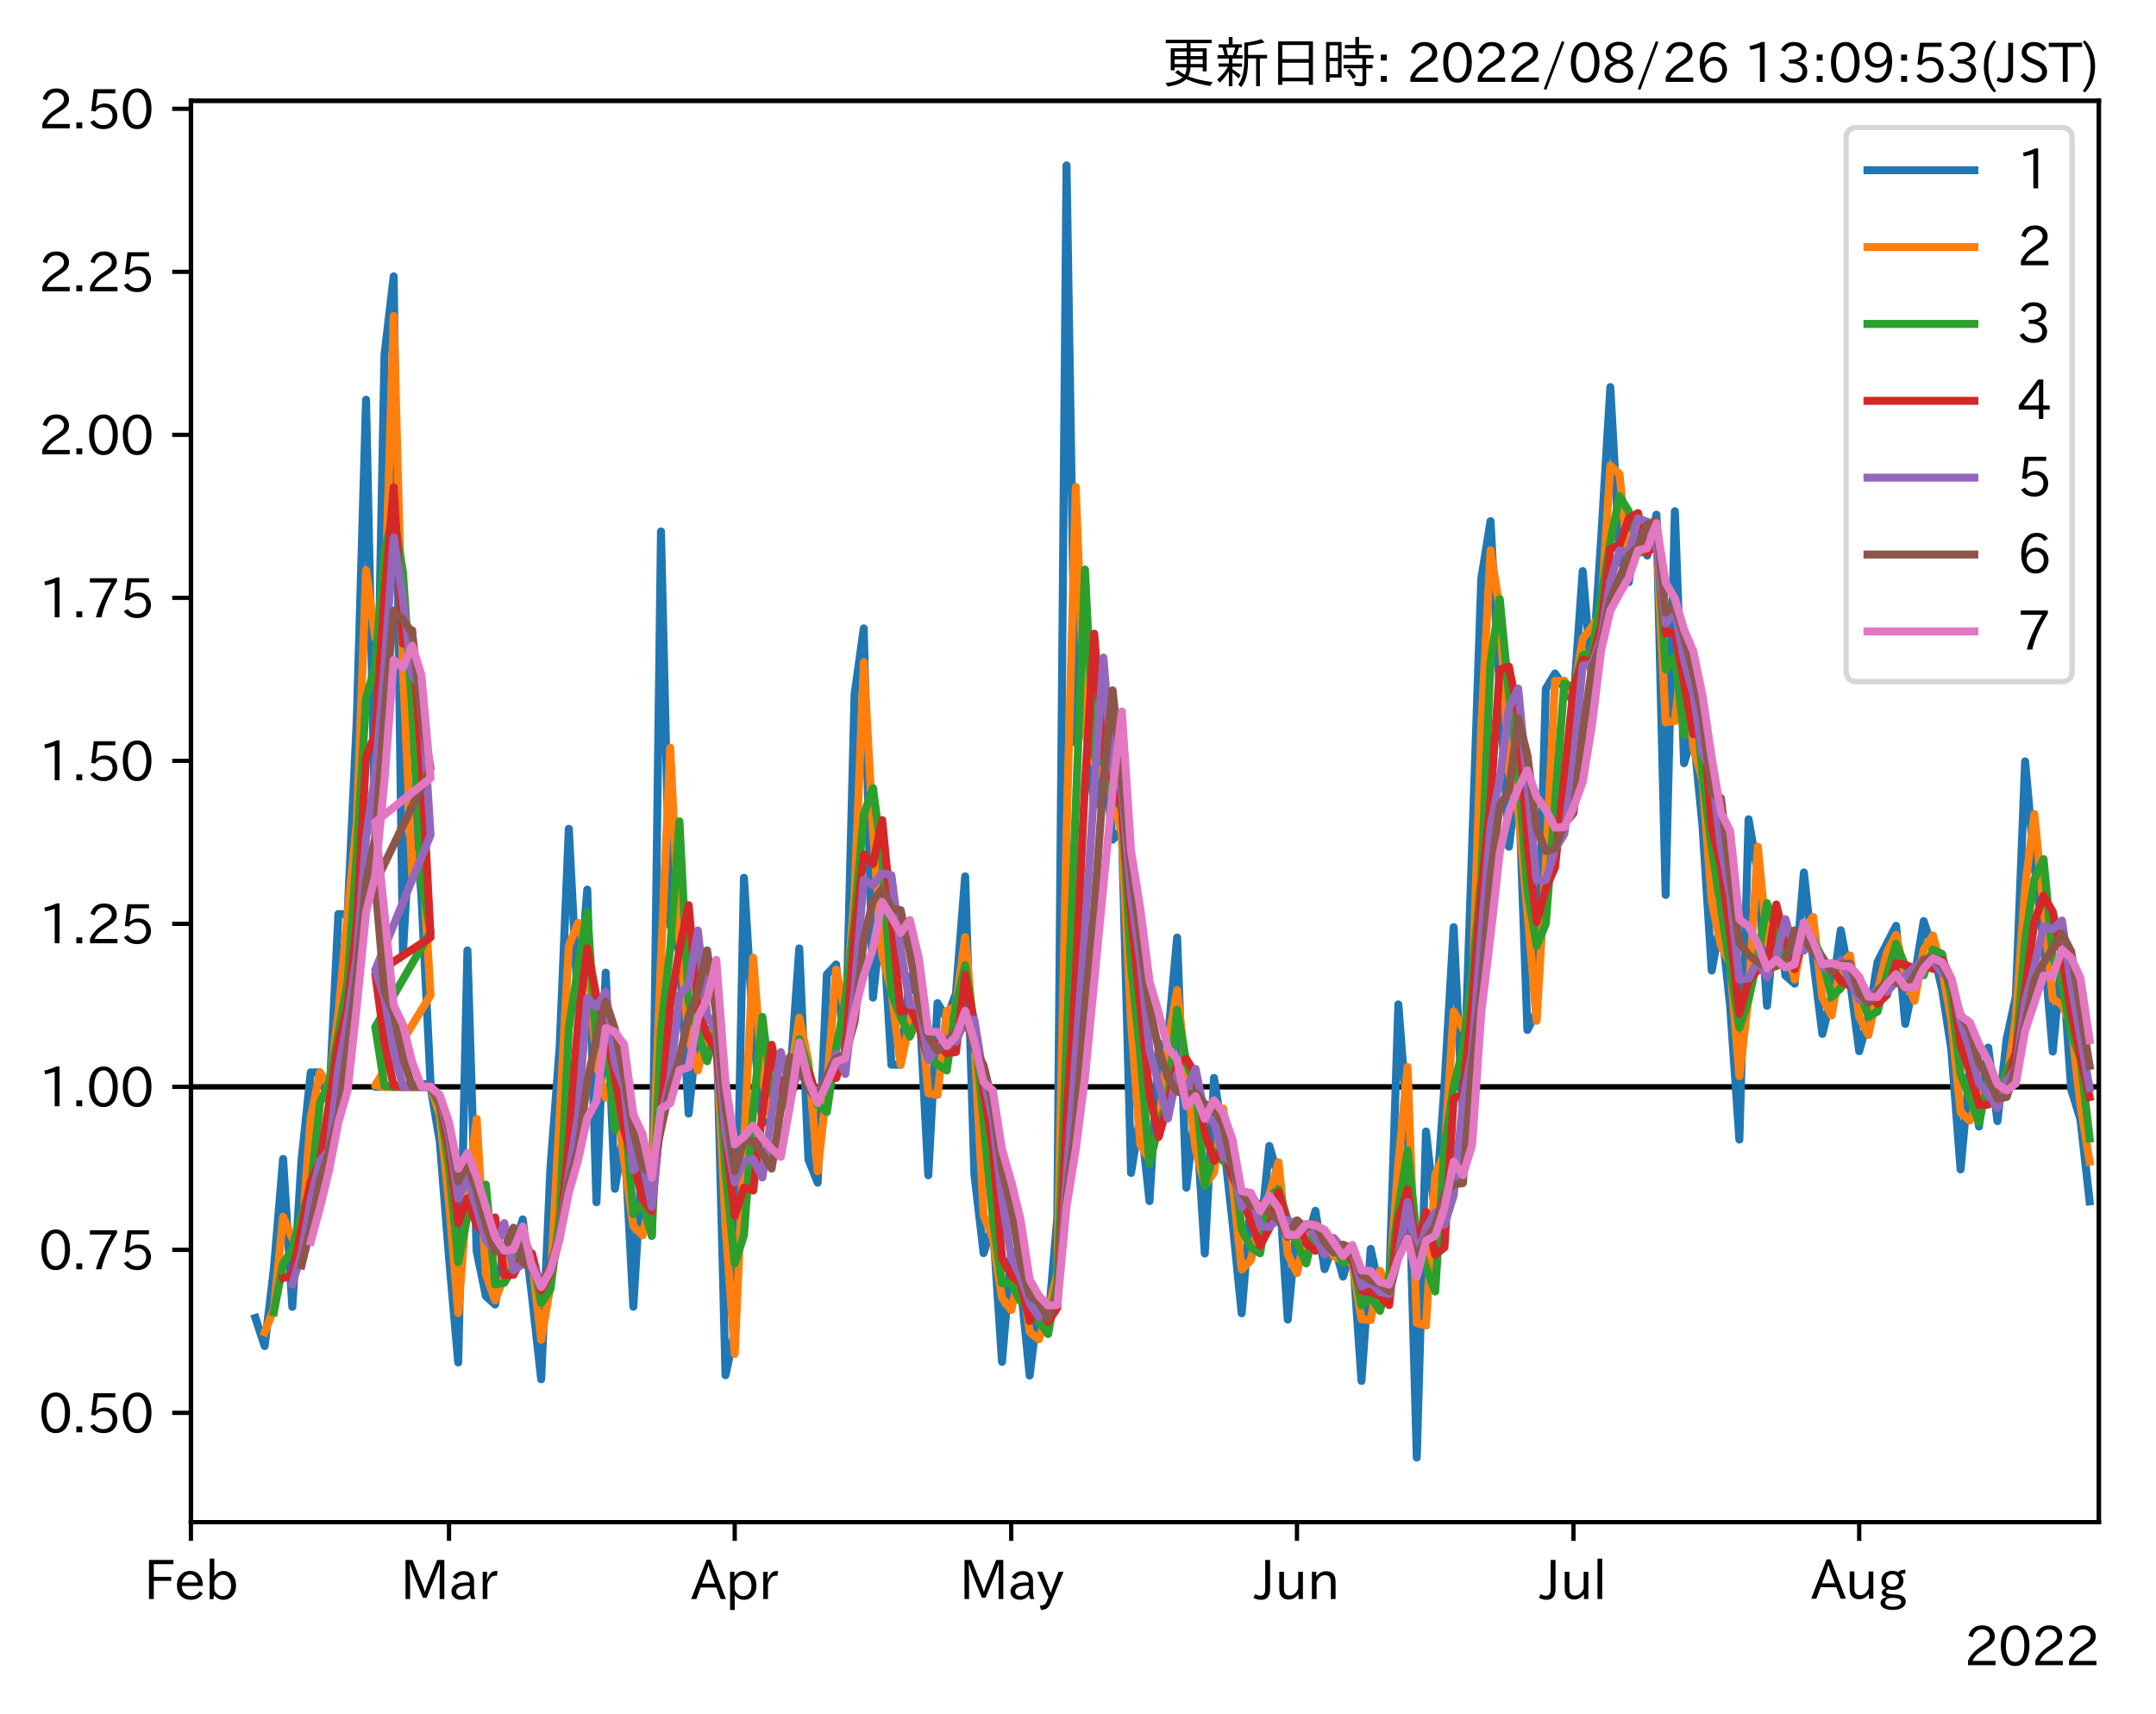 <?xml version="1.0" encoding="utf-8" standalone="no"?>
<!DOCTYPE svg PUBLIC "-//W3C//DTD SVG 1.1//EN"
  "http://www.w3.org/Graphics/SVG/1.1/DTD/svg11.dtd">
<svg xmlns:xlink="http://www.w3.org/1999/xlink" width="403.558pt" height="320.973pt" viewBox="0 0 403.558 320.973" xmlns="http://www.w3.org/2000/svg" version="1.1">
 <defs>
  <style type="text/css">*{stroke-linejoin: round; stroke-linecap: butt}</style>
 </defs>
 <g id="figure_1">
  <g id="patch_1">
   <path d="M 0 320.973 
L 403.558 320.973 
L 403.558 0 
L 0 0 
z
" style="fill: #ffffff"/>
  </g>
  <g id="axes_1">
   <g id="patch_2">
    <path d="M 35.737 284.991 
L 392.858 284.991 
L 392.858 18.879 
L 35.737 18.879 
z
" style="fill: #ffffff"/>
   </g>
   <g id="line2d_1">
    <path d="M 35.737 203.486 
L 392.858 203.486 
" clip-path="url(#paeba7b7325)" style="fill: none; stroke: #000000; stroke-linecap: square"/>
   </g>
   <g id="matplotlib.axis_1">
    <g id="xtick_1">
     <g id="line2d_2">
      <defs>
       <path id="m98444b8fe5" d="M 0 0 
L 0 3.5 
" style="stroke: #000000; stroke-width: 0.8"/>
      </defs>
      <g>
       <use xlink:href="#m98444b8fe5" x="35.737" y="284.991" style="stroke: #000000; stroke-width: 0.8"/>
      </g>
     </g>
     <g id="text_1">
      <!-- Feb -->
      <g transform="translate(26.914 299.482)scale(0.1 -0.1)">
       <defs>
        <path id="IPAexGothic-46" d="M 3469 4141 
L 1172 4141 
L 1172 2656 
L 3206 2656 
L 3206 2188 
L 1172 2188 
L 1172 63 
L 609 63 
L 609 4634 
L 3469 4634 
L 3469 4141 
z
" transform="scale(0.016)"/>
        <path id="IPAexGothic-65" d="M 863 1594 
Q 891 1041 1209 722 
Q 1534 397 1997 397 
Q 2606 397 2963 966 
L 3322 728 
Q 2869 -31 1931 -31 
Q 1222 -31 766 422 
Q 306 884 306 1641 
Q 306 2444 788 2925 
Q 1216 3353 1856 3353 
Q 2459 3353 2866 2956 
Q 3322 2494 3322 1722 
L 3322 1594 
L 863 1594 
z
M 2756 1997 
Q 2709 2431 2450 2681 
Q 2194 2938 1844 2938 
Q 1438 2938 1150 2591 
Q 953 2356 894 1997 
L 2756 1997 
z
" transform="scale(0.016)"/>
        <path id="IPAexGothic-62" d="M 1125 2731 
Q 1550 3341 2219 3341 
Q 2788 3341 3191 2938 
Q 3659 2469 3659 1644 
Q 3659 838 3191 372 
Q 2788 -31 2206 -31 
Q 1559 -31 1088 516 
L 1009 44 
L 581 44 
L 581 4794 
L 1125 4794 
L 1125 2731 
z
M 1125 1997 
L 1125 1253 
Q 1125 888 1528 600 
Q 1803 403 2119 403 
Q 2488 403 2744 659 
Q 3084 1009 3084 1631 
Q 3084 2194 2803 2553 
Q 2525 2900 2125 2900 
Q 1759 2900 1438 2578 
Q 1125 2266 1125 1997 
z
" transform="scale(0.016)"/>
       </defs>
       <use xlink:href="#IPAexGothic-46"/>
       <use xlink:href="#IPAexGothic-65" x="57.178"/>
       <use xlink:href="#IPAexGothic-62" x="114.062"/>
      </g>
     </g>
    </g>
    <g id="xtick_2">
     <g id="line2d_3">
      <g>
       <use xlink:href="#m98444b8fe5" x="84.044" y="284.991" style="stroke: #000000; stroke-width: 0.8"/>
      </g>
     </g>
     <g id="text_2">
      <!-- Mar -->
      <g transform="translate(74.934 299.482)scale(0.1 -0.1)">
       <defs>
        <path id="IPAexGothic-4d" d="M 5147 63 
L 4597 63 
L 4597 2534 
Q 4597 3281 4634 4134 
L 4609 4134 
Q 4356 3409 4066 2675 
L 3066 209 
L 2650 209 
L 1641 2725 
Q 1328 3506 1128 4141 
L 1103 4141 
Q 1141 3131 1141 2553 
L 1141 63 
L 609 63 
L 609 4634 
L 1416 4634 
L 2503 1944 
Q 2697 1472 2869 906 
L 2888 906 
Q 3028 1416 3234 1931 
L 4316 4634 
L 5147 4634 
L 5147 63 
z
" transform="scale(0.016)"/>
        <path id="IPAexGothic-61" d="M 3156 63 
L 2672 63 
Q 2559 303 2531 556 
L 2509 556 
Q 2147 -25 1428 -25 
Q 934 -25 622 288 
Q 347 563 347 959 
Q 347 1947 2050 1997 
L 2478 2009 
L 2478 2175 
Q 2478 2509 2288 2700 
Q 2088 2900 1775 2900 
Q 1238 2900 969 2378 
L 494 2597 
Q 938 3328 1788 3328 
Q 2375 3328 2691 3000 
Q 2984 2706 2984 2169 
L 2984 997 
Q 2984 400 3156 63 
z
M 2491 1625 
L 2141 1619 
Q 903 1591 903 953 
Q 903 728 1050 581 
Q 1231 403 1525 403 
Q 1934 403 2234 703 
Q 2491 969 2491 1344 
L 2491 1625 
z
" transform="scale(0.016)"/>
        <path id="IPAexGothic-72" d="M 2309 3316 
L 2213 2769 
Q 2106 2791 2022 2791 
Q 1653 2791 1413 2444 
Q 1113 2006 1113 1675 
L 1113 63 
L 563 63 
L 563 3250 
L 1081 3250 
L 1056 2303 
L 1069 2303 
Q 1422 3341 2097 3341 
Q 2206 3341 2309 3316 
z
" transform="scale(0.016)"/>
       </defs>
       <use xlink:href="#IPAexGothic-4d"/>
       <use xlink:href="#IPAexGothic-61" x="90.186"/>
       <use xlink:href="#IPAexGothic-72" x="145.166"/>
      </g>
     </g>
    </g>
    <g id="xtick_3">
     <g id="line2d_4">
      <g>
       <use xlink:href="#m98444b8fe5" x="137.525" y="284.991" style="stroke: #000000; stroke-width: 0.8"/>
      </g>
     </g>
     <g id="text_3">
      <!-- Apr -->
      <g transform="translate(129.383 299.482)scale(0.1 -0.1)">
       <defs>
        <path id="IPAexGothic-41" d="M 4056 63 
L 3444 63 
L 2938 1409 
L 1100 1409 
L 603 63 
L -6 63 
L 1806 4666 
L 2259 4666 
L 4056 63 
z
M 2778 1863 
L 2316 3078 
Q 2125 3588 2028 4000 
L 2009 4000 
Q 1897 3563 1716 3078 
L 1263 1863 
L 2778 1863 
z
" transform="scale(0.016)"/>
        <path id="IPAexGothic-70" d="M 1075 2688 
Q 1525 3341 2206 3341 
Q 2769 3341 3172 2938 
Q 3641 2469 3641 1644 
Q 3641 841 3178 372 
Q 2775 -31 2200 -31 
Q 1569 -31 1106 497 
L 1106 -1216 
L 563 -1216 
L 563 3250 
L 1075 3250 
L 1075 2688 
z
M 1106 1950 
L 1106 1291 
Q 1106 897 1516 600 
Q 1791 403 2106 403 
Q 2469 403 2725 659 
Q 3066 997 3066 1631 
Q 3066 2200 2784 2559 
Q 2503 2900 2100 2900 
Q 1656 2900 1338 2484 
Q 1106 2184 1106 1950 
z
" transform="scale(0.016)"/>
       </defs>
       <use xlink:href="#IPAexGothic-41"/>
       <use xlink:href="#IPAexGothic-70" x="63.721"/>
       <use xlink:href="#IPAexGothic-72" x="125.83"/>
      </g>
     </g>
    </g>
    <g id="xtick_4">
     <g id="line2d_5">
      <g>
       <use xlink:href="#m98444b8fe5" x="189.282" y="284.991" style="stroke: #000000; stroke-width: 0.8"/>
      </g>
     </g>
     <g id="text_4">
      <!-- May -->
      <g transform="translate(179.562 299.482)scale(0.1 -0.1)">
       <defs>
        <path id="IPAexGothic-79" d="M 3122 3250 
L 1575 -488 
Q 1278 -1203 550 -1203 
L 478 -1203 
L 344 -703 
L 447 -703 
Q 969 -703 1150 -238 
L 1356 275 
L 38 3250 
L 659 3250 
L 1363 1459 
Q 1528 1025 1606 781 
L 1625 781 
Q 1750 1169 1863 1459 
L 2528 3250 
L 3122 3250 
z
" transform="scale(0.016)"/>
       </defs>
       <use xlink:href="#IPAexGothic-4d"/>
       <use xlink:href="#IPAexGothic-61" x="90.186"/>
       <use xlink:href="#IPAexGothic-79" x="145.166"/>
      </g>
     </g>
    </g>
    <g id="xtick_5">
     <g id="line2d_6">
      <g>
       <use xlink:href="#m98444b8fe5" x="242.764" y="284.991" style="stroke: #000000; stroke-width: 0.8"/>
      </g>
     </g>
     <g id="text_5">
      <!-- Jun -->
      <g transform="translate(234.824 299.482)scale(0.1 -0.1)">
       <defs>
        <path id="IPAexGothic-4a" d="M 1819 4634 
L 1819 1234 
Q 1819 -31 763 -31 
Q 303 -31 -125 209 
L 84 644 
Q 378 447 694 447 
Q 1250 447 1250 1203 
L 1250 4634 
L 1819 4634 
z
" transform="scale(0.016)"/>
        <path id="IPAexGothic-75" d="M 3284 63 
L 2772 63 
L 2772 644 
Q 2300 0 1625 0 
Q 1072 0 763 375 
Q 519 678 519 1241 
L 519 3250 
L 1069 3250 
L 1069 1259 
Q 1069 466 1734 466 
Q 2406 466 2734 1291 
L 2734 3250 
L 3284 3250 
L 3284 63 
z
" transform="scale(0.016)"/>
        <path id="IPAexGothic-6e" d="M 3328 63 
L 2778 63 
L 2778 2041 
Q 2778 2853 2106 2853 
Q 1428 2853 1113 2041 
L 1113 63 
L 563 63 
L 563 3250 
L 1075 3250 
L 1075 2675 
Q 1525 3316 2222 3316 
Q 3328 3316 3328 2072 
L 3328 63 
z
" transform="scale(0.016)"/>
       </defs>
       <use xlink:href="#IPAexGothic-4a"/>
       <use xlink:href="#IPAexGothic-75" x="37.988"/>
       <use xlink:href="#IPAexGothic-6e" x="98.389"/>
      </g>
     </g>
    </g>
    <g id="xtick_6">
     <g id="line2d_7">
      <g>
       <use xlink:href="#m98444b8fe5" x="294.52" y="284.991" style="stroke: #000000; stroke-width: 0.8"/>
      </g>
     </g>
     <g id="text_6">
      <!-- Jul -->
      <g transform="translate(288.251 299.482)scale(0.1 -0.1)">
       <defs>
        <path id="IPAexGothic-6c" d="M 1131 63 
L 581 63 
L 581 4794 
L 1131 4794 
L 1131 63 
z
" transform="scale(0.016)"/>
       </defs>
       <use xlink:href="#IPAexGothic-4a"/>
       <use xlink:href="#IPAexGothic-75" x="37.988"/>
       <use xlink:href="#IPAexGothic-6c" x="98.389"/>
      </g>
     </g>
    </g>
    <g id="xtick_7">
     <g id="line2d_8">
      <g>
       <use xlink:href="#m98444b8fe5" x="348.002" y="284.991" style="stroke: #000000; stroke-width: 0.8"/>
      </g>
     </g>
     <g id="text_7">
      <!-- Aug -->
      <g transform="translate(339.02 299.424)scale(0.1 -0.1)">
       <defs>
        <path id="IPAexGothic-67" d="M 1331 1150 
Q 1006 1122 1006 900 
Q 1006 613 1763 575 
L 2131 556 
Q 3303 497 3303 -294 
Q 3303 -700 2925 -959 
Q 2519 -1253 1794 -1253 
Q 1138 -1253 738 -1028 
Q 353 -809 353 -428 
Q 353 84 1075 247 
L 1075 269 
Q 506 413 506 778 
Q 506 1116 994 1297 
Q 456 1575 456 2181 
Q 456 2650 769 2963 
Q 1128 3322 1738 3322 
Q 2125 3322 2422 3153 
Q 2650 3453 3259 3463 
L 3259 3013 
Q 2838 3003 2703 2938 
Q 3034 2613 3034 2169 
Q 3034 1728 2734 1425 
Q 2400 1094 1813 1094 
Q 1563 1094 1331 1150 
z
M 1734 2919 
Q 1409 2919 1197 2706 
Q 988 2497 988 2181 
Q 988 1872 1184 1684 
Q 1397 1472 1756 1472 
Q 2094 1472 2297 1678 
Q 2503 1881 2503 2203 
Q 2503 2497 2297 2700 
Q 2081 2919 1734 2919 
z
M 1753 159 
Q 903 159 903 -366 
Q 903 -875 1800 -875 
Q 2378 -875 2638 -606 
Q 2772 -481 2772 -313 
Q 2772 159 1753 159 
z
" transform="scale(0.016)"/>
       </defs>
       <use xlink:href="#IPAexGothic-41"/>
       <use xlink:href="#IPAexGothic-75" x="63.721"/>
       <use xlink:href="#IPAexGothic-67" x="124.121"/>
      </g>
     </g>
    </g>
    <g id="text_8">
     <!-- 2022 -->
     <g transform="translate(367.664 311.873)scale(0.1 -0.1)">
      <defs>
       <path id="IPAexGothic-32" d="M 3659 63 
L 447 63 
L 447 594 
Q 825 1475 1894 2203 
L 2072 2322 
Q 2619 2697 2791 2906 
Q 2988 3153 2988 3444 
Q 2988 3772 2756 4003 
Q 2500 4259 2084 4259 
Q 1250 4259 991 3328 
L 497 3506 
Q 853 4725 2116 4725 
Q 2806 4725 3216 4316 
Q 3575 3947 3575 3425 
Q 3575 3038 3344 2722 
Q 3131 2416 2366 1938 
L 2231 1856 
Q 1256 1253 978 569 
L 3659 569 
L 3659 63 
z
" transform="scale(0.016)"/>
       <path id="IPAexGothic-30" d="M 2038 4725 
Q 2881 4725 3334 3944 
Q 3694 3325 3694 2344 
Q 3694 1372 3334 741 
Q 2888 -31 2016 -31 
Q 1147 -31 700 741 
Q 341 1372 341 2350 
Q 341 3713 1000 4334 
Q 1419 4725 2038 4725 
z
M 2016 4266 
Q 1516 4266 1228 3759 
Q 934 3247 934 2344 
Q 934 1456 1222 947 
Q 1513 447 2016 447 
Q 2619 447 2909 1153 
Q 3100 1622 3100 2375 
Q 3100 3256 2806 3759 
Q 2509 4266 2016 4266 
z
" transform="scale(0.016)"/>
      </defs>
      <use xlink:href="#IPAexGothic-32"/>
      <use xlink:href="#IPAexGothic-30" x="62.988"/>
      <use xlink:href="#IPAexGothic-32" x="125.977"/>
      <use xlink:href="#IPAexGothic-32" x="188.965"/>
     </g>
    </g>
   </g>
   <g id="matplotlib.axis_2">
    <g id="ytick_1">
     <g id="line2d_9">
      <defs>
       <path id="md6a0b8fe55" d="M 0 0 
L -3.5 0 
" style="stroke: #000000; stroke-width: 0.8"/>
      </defs>
      <g>
       <use xlink:href="#md6a0b8fe55" x="35.737" y="264.523" style="stroke: #000000; stroke-width: 0.8"/>
      </g>
     </g>
     <g id="text_9">
      <!-- 0.50 -->
      <g transform="translate(7.2 268.268)scale(0.1 -0.1)">
       <defs>
        <path id="IPAexGothic-2e" d="M 1184 63 
L 494 63 
L 494 753 
L 1184 753 
L 1184 63 
z
" transform="scale(0.016)"/>
        <path id="IPAexGothic-35" d="M 1178 2603 
Q 1634 2963 2172 2963 
Q 2816 2963 3241 2528 
Q 3638 2113 3638 1497 
Q 3638 938 3297 513 
Q 2869 -31 2031 -31 
Q 959 -31 469 784 
L 938 1028 
Q 1309 434 2013 434 
Q 2466 434 2769 716 
Q 3081 1013 3081 1503 
Q 3081 1966 2806 2241 
Q 2519 2528 2056 2528 
Q 1406 2528 1072 2028 
L 591 2091 
L 884 4634 
L 3406 4634 
L 3406 4153 
L 1341 4153 
L 1134 2603 
L 1178 2603 
z
" transform="scale(0.016)"/>
       </defs>
       <use xlink:href="#IPAexGothic-30"/>
       <use xlink:href="#IPAexGothic-2e" x="62.988"/>
       <use xlink:href="#IPAexGothic-35" x="89.404"/>
       <use xlink:href="#IPAexGothic-30" x="152.393"/>
      </g>
     </g>
    </g>
    <g id="ytick_2">
     <g id="line2d_10">
      <g>
       <use xlink:href="#md6a0b8fe55" x="35.737" y="234.004" style="stroke: #000000; stroke-width: 0.8"/>
      </g>
     </g>
     <g id="text_10">
      <!-- 0.75 -->
      <g transform="translate(7.2 237.75)scale(0.1 -0.1)">
       <defs>
        <path id="IPAexGothic-37" d="M 3597 4263 
Q 2238 2106 1778 63 
L 1131 63 
Q 1581 1834 2950 4128 
L 428 4128 
L 428 4634 
L 3597 4634 
L 3597 4263 
z
" transform="scale(0.016)"/>
       </defs>
       <use xlink:href="#IPAexGothic-30"/>
       <use xlink:href="#IPAexGothic-2e" x="62.988"/>
       <use xlink:href="#IPAexGothic-37" x="89.404"/>
       <use xlink:href="#IPAexGothic-35" x="152.393"/>
      </g>
     </g>
    </g>
    <g id="ytick_3">
     <g id="line2d_11">
      <g>
       <use xlink:href="#md6a0b8fe55" x="35.737" y="203.486" style="stroke: #000000; stroke-width: 0.8"/>
      </g>
     </g>
     <g id="text_11">
      <!-- 1.00 -->
      <g transform="translate(7.2 207.231)scale(0.1 -0.1)">
       <defs>
        <path id="IPAexGothic-31" d="M 2463 63 
L 1900 63 
L 1900 4103 
Q 1372 3922 788 3797 
L 684 4231 
Q 1519 4441 2106 4731 
L 2463 4731 
L 2463 63 
z
" transform="scale(0.016)"/>
       </defs>
       <use xlink:href="#IPAexGothic-31"/>
       <use xlink:href="#IPAexGothic-2e" x="62.988"/>
       <use xlink:href="#IPAexGothic-30" x="89.404"/>
       <use xlink:href="#IPAexGothic-30" x="152.393"/>
      </g>
     </g>
    </g>
    <g id="ytick_4">
     <g id="line2d_12">
      <g>
       <use xlink:href="#md6a0b8fe55" x="35.737" y="172.967" style="stroke: #000000; stroke-width: 0.8"/>
      </g>
     </g>
     <g id="text_12">
      <!-- 1.25 -->
      <g transform="translate(7.2 176.712)scale(0.1 -0.1)">
       <use xlink:href="#IPAexGothic-31"/>
       <use xlink:href="#IPAexGothic-2e" x="62.988"/>
       <use xlink:href="#IPAexGothic-32" x="89.404"/>
       <use xlink:href="#IPAexGothic-35" x="152.393"/>
      </g>
     </g>
    </g>
    <g id="ytick_5">
     <g id="line2d_13">
      <g>
       <use xlink:href="#md6a0b8fe55" x="35.737" y="142.448" style="stroke: #000000; stroke-width: 0.8"/>
      </g>
     </g>
     <g id="text_13">
      <!-- 1.50 -->
      <g transform="translate(7.2 146.193)scale(0.1 -0.1)">
       <use xlink:href="#IPAexGothic-31"/>
       <use xlink:href="#IPAexGothic-2e" x="62.988"/>
       <use xlink:href="#IPAexGothic-35" x="89.404"/>
       <use xlink:href="#IPAexGothic-30" x="152.393"/>
      </g>
     </g>
    </g>
    <g id="ytick_6">
     <g id="line2d_14">
      <g>
       <use xlink:href="#md6a0b8fe55" x="35.737" y="111.929" style="stroke: #000000; stroke-width: 0.8"/>
      </g>
     </g>
     <g id="text_14">
      <!-- 1.75 -->
      <g transform="translate(7.2 115.675)scale(0.1 -0.1)">
       <use xlink:href="#IPAexGothic-31"/>
       <use xlink:href="#IPAexGothic-2e" x="62.988"/>
       <use xlink:href="#IPAexGothic-37" x="89.404"/>
       <use xlink:href="#IPAexGothic-35" x="152.393"/>
      </g>
     </g>
    </g>
    <g id="ytick_7">
     <g id="line2d_15">
      <g>
       <use xlink:href="#md6a0b8fe55" x="35.737" y="81.411" style="stroke: #000000; stroke-width: 0.8"/>
      </g>
     </g>
     <g id="text_15">
      <!-- 2.00 -->
      <g transform="translate(7.2 85.156)scale(0.1 -0.1)">
       <use xlink:href="#IPAexGothic-32"/>
       <use xlink:href="#IPAexGothic-2e" x="62.988"/>
       <use xlink:href="#IPAexGothic-30" x="89.404"/>
       <use xlink:href="#IPAexGothic-30" x="152.393"/>
      </g>
     </g>
    </g>
    <g id="ytick_8">
     <g id="line2d_16">
      <g>
       <use xlink:href="#md6a0b8fe55" x="35.737" y="50.892" style="stroke: #000000; stroke-width: 0.8"/>
      </g>
     </g>
     <g id="text_16">
      <!-- 2.25 -->
      <g transform="translate(7.2 54.637)scale(0.1 -0.1)">
       <use xlink:href="#IPAexGothic-32"/>
       <use xlink:href="#IPAexGothic-2e" x="62.988"/>
       <use xlink:href="#IPAexGothic-32" x="89.404"/>
       <use xlink:href="#IPAexGothic-35" x="152.393"/>
      </g>
     </g>
    </g>
    <g id="ytick_9">
     <g id="line2d_17">
      <g>
       <use xlink:href="#md6a0b8fe55" x="35.737" y="20.373" style="stroke: #000000; stroke-width: 0.8"/>
      </g>
     </g>
     <g id="text_17">
      <!-- 2.50 -->
      <g transform="translate(7.2 24.119)scale(0.1 -0.1)">
       <use xlink:href="#IPAexGothic-32"/>
       <use xlink:href="#IPAexGothic-2e" x="62.988"/>
       <use xlink:href="#IPAexGothic-35" x="89.404"/>
       <use xlink:href="#IPAexGothic-30" x="152.393"/>
      </g>
     </g>
    </g>
   </g>
   <g id="line2d_18">
    <path d="M 47.814 246.765 
L 49.539 252.025 
L 51.264 237.527 
L 52.99 216.985 
L 54.715 244.687 
L 56.44 217.229 
L 58.165 200.779 
L 59.891 200.791 
L 61.616 206.122 
L 63.341 171.134 
L 65.066 171.224 
L 66.791 134.589 
L 68.517 74.828 
L 70.242 156.078 
L 71.967 66.407 
L 73.692 51.743 
L 75.418 178.575 
L 77.143 147.744 
L 78.868 167.415 
L 80.593 202.925 
L 70.242 203.486 
L 71.967 203.486 
L 80.593 203.486 
L 82.318 213.751 
L 84.044 235.381 
L 85.769 255.089 
L 87.494 177.952 
L 89.219 234.261 
L 90.944 242.666 
L 92.67 244.246 
L 94.395 233.187 
L 96.12 234.02 
L 97.845 228.307 
L 99.571 242.633 
L 101.296 258.242 
L 103.021 218.779 
L 104.746 196.221 
L 106.471 155.17 
L 108.197 188.587 
L 109.922 166.549 
L 111.647 225.09 
L 113.372 182.098 
L 115.097 222.579 
L 116.823 211.703 
L 118.548 244.642 
L 120.273 215.75 
L 121.998 231.391 
L 123.724 99.501 
L 125.449 173.222 
L 127.174 178.369 
L 128.899 208.496 
L 130.624 191.756 
L 132.35 195.198 
L 134.075 189.98 
L 135.8 257.479 
L 137.525 249.284 
L 139.251 164.344 
L 140.976 192.887 
L 142.701 210.059 
L 144.426 210.13 
L 146.151 202.336 
L 147.877 202.338 
L 149.602 177.571 
L 151.327 217.105 
L 153.052 221.435 
L 154.778 182.442 
L 156.503 180.58 
L 158.228 197.958 
L 159.953 130.058 
L 161.678 117.661 
L 163.404 186.786 
L 165.129 170.332 
L 166.854 199.339 
L 168.579 199.367 
L 170.304 182.839 
L 172.03 187.011 
L 173.755 220.053 
L 175.48 187.812 
L 177.205 190.713 
L 178.931 186.028 
L 180.656 164.073 
L 182.381 219.833 
L 184.106 234.615 
L 185.831 228.991 
L 187.557 254.97 
L 189.282 234.26 
L 191.007 240.185 
L 192.732 257.538 
L 194.458 243.306 
L 196.183 247.766 
L 197.908 228.009 
L 199.633 30.975 
L 201.358 139.055 
L 203.084 134.576 
L 204.809 150.865 
L 206.534 140.118 
L 208.259 157.213 
L 209.984 155.348 
L 211.71 219.598 
L 213.435 208.727 
L 215.16 224.869 
L 216.885 196.124 
L 218.611 194.549 
L 220.336 175.538 
L 222.061 222.367 
L 223.786 207.3 
L 225.511 234.687 
L 227.237 201.827 
L 228.962 213.043 
L 230.687 228.693 
L 232.412 245.878 
L 234.137 224.721 
L 235.863 232.066 
L 237.588 214.557 
L 239.313 220.551 
L 241.038 247.066 
L 242.764 228.684 
L 244.489 232.827 
L 246.214 226.698 
L 247.939 237.621 
L 249.664 232.715 
L 251.39 239.022 
L 253.115 233.461 
L 254.84 258.551 
L 256.565 233.831 
L 258.291 241.844 
L 260.016 241.042 
L 261.741 188.052 
L 263.466 210.499 
L 265.191 272.895 
L 266.917 211.844 
L 268.642 227.496 
L 270.367 203.486 
L 272.092 173.596 
L 273.817 209.189 
L 277.268 108.329 
L 278.993 97.579 
L 280.718 129.275 
L 282.444 158.523 
L 284.169 144.469 
L 285.894 192.846 
L 287.619 189.387 
L 289.344 128.958 
L 291.07 126.087 
L 294.52 131.477 
L 296.245 106.927 
L 297.971 127.338 
L 299.696 100.986 
L 301.421 72.469 
L 303.146 104.04 
L 304.871 109.019 
L 306.597 97.066 
L 308.322 104.016 
L 310.047 96.358 
L 311.772 167.55 
L 313.498 95.715 
L 315.223 142.895 
L 316.948 136.948 
L 318.673 154.612 
L 320.398 181.699 
L 322.124 172.214 
L 323.849 188.366 
L 325.574 213.374 
L 327.299 153.394 
L 329.024 163.484 
L 330.75 188.308 
L 332.475 170.061 
L 334.2 182.651 
L 335.925 184.166 
L 337.651 163.352 
L 339.376 179.538 
L 341.101 193.578 
L 342.826 186.602 
L 344.551 174.167 
L 346.277 183.445 
L 348.002 196.817 
L 349.727 190.634 
L 351.452 180.067 
L 354.903 173.343 
L 356.628 191.689 
L 358.353 182.982 
L 360.078 172.449 
L 361.804 177.823 
L 363.529 185.325 
L 365.254 196.525 
L 366.979 218.941 
L 368.704 199.877 
L 370.43 210.926 
L 372.155 196.134 
L 373.88 209.906 
L 375.605 194.538 
L 377.331 186.539 
L 379.056 142.555 
L 380.781 161.744 
L 382.506 176.493 
L 384.231 196.891 
L 385.957 178.727 
L 387.682 203.984 
L 389.407 209.524 
L 391.132 224.93 
L 391.132 224.93 
" clip-path="url(#paeba7b7325)" style="fill: none; stroke: #1f77b4; stroke-width: 1.5; stroke-linecap: square"/>
   </g>
   <g id="line2d_19">
    <path d="M 49.539 249.441 
L 51.264 245.102 
L 52.99 227.794 
L 54.715 231.855 
L 56.44 231.96 
L 58.165 209.295 
L 59.891 200.785 
L 61.616 203.486 
L 63.341 189.75 
L 65.066 171.179 
L 66.791 153.881 
L 68.517 106.739 
L 70.242 119.418 
L 71.967 115.985 
L 73.692 59.176 
L 75.418 124.943 
L 77.143 163.893 
L 78.868 157.868 
L 80.593 186.297 
L 70.242 203.205 
L 71.967 203.486 
L 80.593 203.486 
L 82.318 208.731 
L 84.044 225.147 
L 85.769 245.842 
L 87.494 223.569 
L 89.219 209.472 
L 90.944 238.565 
L 92.67 243.46 
L 94.395 238.893 
L 96.12 233.604 
L 97.845 231.206 
L 99.571 235.755 
L 101.296 250.844 
L 103.021 240.776 
L 106.471 177.108 
L 108.197 172.79 
L 109.922 177.979 
L 111.647 199.165 
L 113.372 205.503 
L 115.097 204.012 
L 116.823 217.277 
L 118.548 229.575 
L 120.273 231.296 
L 121.998 223.871 
L 123.724 179.657 
L 125.449 139.987 
L 127.174 175.818 
L 128.899 194.294 
L 130.624 200.406 
L 132.35 193.488 
L 134.075 192.615 
L 135.8 229.485 
L 137.525 253.498 
L 139.251 214.668 
L 140.976 179.31 
L 142.701 201.77 
L 144.426 210.095 
L 147.877 202.337 
L 149.602 190.521 
L 151.327 198.871 
L 153.052 219.292 
L 154.778 203.486 
L 156.503 181.514 
L 158.228 189.546 
L 159.953 167.615 
L 161.678 123.955 
L 163.404 155.705 
L 165.129 178.789 
L 166.854 185.585 
L 168.579 199.353 
L 170.304 191.357 
L 172.03 184.94 
L 173.755 204.656 
L 175.48 205.006 
L 177.205 189.27 
L 178.931 188.391 
L 180.656 175.451 
L 182.381 194.894 
L 184.106 227.502 
L 185.831 231.845 
L 187.557 242.996 
L 189.282 245.28 
L 191.007 237.272 
L 192.732 249.354 
L 194.458 250.76 
L 196.183 245.567 
L 197.908 238.446 
L 199.633 156.04 
L 201.358 91.164 
L 203.084 136.829 
L 204.809 142.902 
L 206.534 145.572 
L 208.259 148.872 
L 209.984 156.283 
L 211.71 191.262 
L 213.435 214.295 
L 215.16 217.098 
L 216.885 211.398 
L 218.611 195.339 
L 220.336 185.365 
L 222.061 201.136 
L 223.786 215.09 
L 225.511 221.894 
L 227.237 219.522 
L 228.962 207.568 
L 230.687 221.161 
L 232.412 237.705 
L 234.137 235.922 
L 235.863 228.463 
L 237.588 223.687 
L 239.313 217.596 
L 241.038 234.771 
L 242.764 238.358 
L 244.489 230.778 
L 246.214 229.812 
L 247.939 232.319 
L 249.664 235.201 
L 251.39 235.924 
L 253.115 236.285 
L 254.84 247.001 
L 256.565 247.159 
L 258.291 237.929 
L 260.016 241.444 
L 261.741 217.755 
L 263.466 199.775 
L 265.191 247.716 
L 266.917 248.172 
L 268.642 219.96 
L 270.367 216.148 
L 272.092 189.358 
L 273.817 192.578 
L 275.543 186.866 
L 277.268 136.066 
L 278.993 103.019 
L 280.718 114.02 
L 282.444 144.489 
L 284.169 151.638 
L 285.894 170.533 
L 287.619 191.127 
L 289.344 161.939 
L 291.07 127.527 
L 292.795 127.427 
L 294.52 130.123 
L 296.245 119.568 
L 297.971 117.383 
L 299.696 114.573 
L 301.421 87.153 
L 303.146 88.78 
L 304.871 106.544 
L 306.597 103.123 
L 308.322 100.568 
L 310.047 100.22 
L 311.772 135.255 
L 313.498 134.988 
L 315.223 120.659 
L 316.948 139.946 
L 318.673 145.997 
L 320.398 168.739 
L 322.124 177.032 
L 323.849 180.514 
L 325.574 201.499 
L 327.299 186.583 
L 329.024 158.515 
L 330.75 176.411 
L 332.475 179.469 
L 334.2 176.489 
L 335.925 183.411 
L 337.651 174.116 
L 339.376 171.658 
L 341.101 186.736 
L 342.826 190.135 
L 344.551 180.518 
L 346.277 178.879 
L 348.002 190.296 
L 349.727 193.762 
L 351.452 185.45 
L 353.178 178.384 
L 354.903 175.021 
L 356.628 182.81 
L 358.353 187.404 
L 360.078 177.809 
L 361.804 175.16 
L 363.529 181.623 
L 365.254 191.042 
L 366.979 208.267 
L 368.704 209.801 
L 370.43 205.528 
L 372.155 203.754 
L 373.88 203.213 
L 375.605 202.461 
L 377.331 190.598 
L 379.056 166.056 
L 380.781 152.415 
L 384.231 187.067 
L 385.957 188.109 
L 387.682 191.951 
L 389.407 206.786 
L 391.132 217.502 
L 391.132 217.502 
" clip-path="url(#paeba7b7325)" style="fill: none; stroke: #ff7f0e; stroke-width: 1.5; stroke-linecap: square"/>
   </g>
   <g id="line2d_20">
    <path d="M 51.264 245.66 
L 52.99 236.649 
L 54.715 233.785 
L 56.44 227.213 
L 58.165 222.545 
L 59.891 206.526 
L 61.616 202.59 
L 63.341 193.535 
L 65.066 183.836 
L 66.791 159.836 
L 68.517 130.778 
L 70.242 124.604 
L 71.967 103.077 
L 73.692 96.449 
L 75.418 107.071 
L 77.143 132.851 
L 78.868 165.075 
L 80.593 174.477 
L 70.242 192.28 
L 71.967 203.299 
L 73.692 203.486 
L 80.593 203.486 
L 82.318 207.008 
L 84.044 218.391 
L 85.769 236.326 
L 87.494 227.669 
L 89.219 227.266 
L 90.944 221.799 
L 92.67 240.501 
L 94.395 240.169 
L 96.12 237.298 
L 97.845 231.871 
L 99.571 235.18 
L 101.296 243.981 
L 103.021 241.4 
L 104.746 227.96 
L 106.471 192.549 
L 108.197 181.037 
L 109.922 170.737 
L 111.647 195.733 
L 113.372 193.714 
L 115.097 211.489 
L 116.823 206.632 
L 118.548 227.297 
L 120.273 225.172 
L 121.998 231.328 
L 123.724 192.844 
L 125.449 177.543 
L 127.174 153.781 
L 128.899 187.616 
L 130.624 193.453 
L 132.35 198.693 
L 134.075 192.329 
L 135.8 219.197 
L 137.525 236.598 
L 139.251 231.311 
L 140.976 207.837 
L 142.701 190.376 
L 144.426 204.622 
L 146.151 207.564 
L 147.877 204.992 
L 149.602 194.58 
L 151.327 200.037 
L 153.052 206.889 
L 154.778 208.205 
L 156.503 196.284 
L 158.228 187.218 
L 159.953 172.061 
L 161.678 152.464 
L 163.404 147.553 
L 165.129 160.727 
L 166.854 185.987 
L 168.579 190.339 
L 170.304 194.072 
L 172.03 189.924 
L 173.755 197.782 
L 175.48 199.284 
L 177.205 200.418 
L 178.931 188.198 
L 180.656 180.721 
L 182.381 192.003 
L 185.831 228.001 
L 187.557 240.292 
L 189.282 240.181 
L 191.007 243.616 
L 192.732 244.622 
L 194.458 247.389 
L 196.183 249.775 
L 197.908 240.097 
L 203.084 106.633 
L 204.809 141.629 
L 206.534 141.979 
L 208.259 149.539 
L 209.984 151.058 
L 211.71 180.755 
L 213.435 197.356 
L 215.16 217.938 
L 216.885 210.514 
L 218.611 206.037 
L 220.336 189.047 
L 222.061 198.978 
L 223.786 203.226 
L 225.511 222.052 
L 227.237 215.595 
L 228.962 217.405 
L 230.687 215.078 
L 232.412 230.152 
L 234.137 233.574 
L 235.863 234.654 
L 237.588 224.033 
L 239.313 222.652 
L 241.038 228.479 
L 242.764 232.786 
L 244.489 236.552 
L 246.214 229.437 
L 247.939 232.489 
L 249.664 232.451 
L 251.39 236.493 
L 253.115 235.11 
L 254.84 244.427 
L 256.565 242.836 
L 258.291 245.426 
L 260.016 238.979 
L 261.741 226.47 
L 263.466 215.389 
L 265.191 231.46 
L 266.917 237.234 
L 268.642 241.817 
L 270.367 214.731 
L 272.092 203.486 
L 273.817 196.318 
L 275.543 182.577 
L 277.268 164.491 
L 278.993 124.019 
L 280.718 112.14 
L 282.444 130.036 
L 284.169 144.482 
L 285.894 166.629 
L 287.619 177.091 
L 289.344 172.968 
L 292.795 127.939 
L 294.52 128.786 
L 296.245 122.678 
L 297.971 122.191 
L 301.421 101.38 
L 303.146 92.921 
L 304.871 95.728 
L 306.597 103.429 
L 308.322 103.421 
L 310.047 99.173 
L 311.772 125.365 
L 313.498 122.895 
L 315.223 137.661 
L 316.948 126.239 
L 318.673 144.969 
L 320.398 158.787 
L 325.574 192.418 
L 327.299 187.18 
L 329.024 179.274 
L 330.75 169.103 
L 332.475 174.324 
L 334.2 180.537 
L 335.925 179.093 
L 337.651 177.016 
L 339.376 175.946 
L 341.101 179.342 
L 342.826 186.691 
L 344.551 185.009 
L 346.277 181.5 
L 348.002 185.12 
L 349.727 190.409 
L 351.452 189.346 
L 353.178 182.586 
L 354.903 176.722 
L 356.628 180.796 
L 358.353 182.867 
L 360.078 182.589 
L 361.804 177.814 
L 363.529 178.627 
L 365.254 186.772 
L 366.979 201.07 
L 370.43 210.177 
L 372.155 202.475 
L 373.88 205.84 
L 375.605 200.387 
L 377.331 197.368 
L 379.056 176.179 
L 380.781 164.631 
L 382.506 160.845 
L 384.231 179.094 
L 385.957 184.341 
L 387.682 193.618 
L 389.407 198.086 
L 391.132 213.171 
L 391.132 213.171 
" clip-path="url(#paeba7b7325)" style="fill: none; stroke: #2ca02c; stroke-width: 1.5; stroke-linecap: square"/>
   </g>
   <g id="line2d_21">
    <path d="M 52.99 239.294 
L 54.715 238.73 
L 58.165 221.182 
L 59.891 217.491 
L 63.341 195.384 
L 65.066 188.279 
L 66.791 172.865 
L 68.517 141.762 
L 70.242 137.437 
L 71.967 111.412 
L 73.692 91.225 
L 75.418 120.513 
L 77.143 118.038 
L 78.868 142.143 
L 80.593 175.512 
L 70.242 182.319 
L 71.967 195.174 
L 73.692 203.345 
L 75.418 203.486 
L 80.593 203.486 
L 82.318 206.137 
L 84.044 214.845 
L 85.769 229.054 
L 87.494 224.361 
L 89.219 229.36 
L 90.944 231.365 
L 92.67 227.934 
L 94.395 238.729 
L 96.12 238.672 
L 97.845 235.131 
L 99.571 234.686 
L 101.296 241.597 
L 103.021 238.302 
L 104.746 231.855 
L 106.471 213.371 
L 108.197 191.569 
L 109.922 177.544 
L 111.647 186.601 
L 113.372 192.451 
L 115.097 201.612 
L 116.823 211.542 
L 118.548 217.547 
L 120.273 224.53 
L 121.998 226.764 
L 123.724 208.285 
L 125.449 188.189 
L 127.174 177.75 
L 128.899 169.485 
L 130.624 188.663 
L 132.35 193.892 
L 134.075 196.569 
L 135.8 212.915 
L 137.525 227.681 
L 139.251 222.342 
L 140.976 222.9 
L 142.701 208.397 
L 144.426 195.611 
L 146.151 204.055 
L 147.877 206.279 
L 149.602 198.654 
L 151.327 200.616 
L 153.052 205.767 
L 154.778 201.199 
L 156.503 201.837 
L 158.228 196.704 
L 159.953 174.725 
L 161.678 159.967 
L 163.404 161.768 
L 165.129 153.544 
L 168.579 189.459 
L 170.304 188.501 
L 172.03 192.342 
L 173.755 198.18 
L 175.48 195.359 
L 177.205 197.193 
L 178.931 196.966 
L 180.656 182.528 
L 182.381 191.682 
L 184.106 204.237 
L 185.831 214.901 
L 187.557 235.582 
L 189.282 238.822 
L 191.007 240.182 
L 192.732 247.343 
L 194.458 244.295 
L 196.183 247.483 
L 197.908 244.837 
L 199.633 209.111 
L 201.358 182.664 
L 203.084 146.692 
L 204.809 118.644 
L 206.534 141.252 
L 208.259 145.912 
L 209.984 151.01 
L 211.71 171.518 
L 215.16 204.869 
L 216.885 212.856 
L 218.611 206.715 
L 220.336 199.049 
L 222.061 198.271 
L 223.786 201.112 
L 225.511 211.988 
L 227.237 217.329 
L 228.962 214.963 
L 230.687 220.345 
L 232.412 223.745 
L 234.137 228.822 
L 235.863 233.199 
L 237.588 230 
L 239.313 223.173 
L 241.038 229.389 
L 242.764 228.53 
L 244.489 232.796 
L 246.214 234.185 
L 247.939 231.552 
L 249.664 232.546 
L 253.115 235.745 
L 254.84 241.645 
L 256.565 241.898 
L 258.291 242.589 
L 260.016 244.352 
L 261.741 228.364 
L 263.466 222.698 
L 265.191 233.953 
L 266.917 226.898 
L 268.642 234.894 
L 270.367 233.543 
L 272.092 205.631 
L 273.817 204.937 
L 275.543 188.118 
L 277.268 166.817 
L 278.993 149.875 
L 280.718 125.346 
L 282.444 124.822 
L 284.169 133.749 
L 285.894 158.016 
L 287.619 172.652 
L 289.344 166.294 
L 291.07 162.397 
L 294.52 128.829 
L 296.245 123.535 
L 297.971 123.853 
L 299.696 117.085 
L 301.421 102.78 
L 303.146 102.048 
L 304.871 97.054 
L 306.597 96.063 
L 308.322 103.576 
L 310.047 101.676 
L 311.772 118.637 
L 313.498 118.332 
L 316.948 137.483 
L 318.673 133.746 
L 320.398 154.949 
L 322.124 162.25 
L 323.849 174.742 
L 325.574 189.816 
L 327.299 183.581 
L 329.024 181.602 
L 330.75 181.587 
L 332.475 169.343 
L 334.2 176.45 
L 335.925 181.453 
L 337.651 175.307 
L 339.376 177.651 
L 341.101 180.563 
L 342.826 181.192 
L 344.551 183.661 
L 349.727 186.52 
L 351.452 187.894 
L 353.178 186.285 
L 354.903 180.329 
L 356.628 180.614 
L 358.353 181.345 
L 360.078 180.331 
L 361.804 181.412 
L 363.529 179.728 
L 365.254 183.322 
L 366.979 195.626 
L 368.704 200.773 
L 370.43 206.906 
L 372.155 206.816 
L 373.88 204.376 
L 375.605 203.109 
L 377.331 197.06 
L 379.056 185.436 
L 380.781 172.694 
L 382.506 167.682 
L 384.231 170.707 
L 385.957 179.002 
L 387.682 189.531 
L 389.407 197.788 
L 391.132 205.403 
L 391.132 205.403 
" clip-path="url(#paeba7b7325)" style="fill: none; stroke: #d62728; stroke-width: 1.5; stroke-linecap: square"/>
   </g>
   <g id="line2d_22">
    <path d="M 54.715 240.4 
L 56.44 234.802 
L 58.165 224.678 
L 59.891 217.39 
L 61.616 215.307 
L 63.341 200.08 
L 65.066 190.876 
L 66.791 178.91 
L 68.517 156.943 
L 70.242 144.719 
L 71.967 124.991 
L 73.692 100.622 
L 75.418 112.096 
L 77.143 126.274 
L 78.868 129.014 
L 80.593 156.331 
L 70.242 181.578 
L 71.967 186.827 
L 73.692 196.88 
L 75.418 203.374 
L 77.143 203.486 
L 80.593 203.486 
L 82.318 205.611 
L 84.044 212.661 
L 85.769 224.409 
L 87.494 220.493 
L 90.944 232.182 
L 92.67 234.095 
L 94.395 229.008 
L 96.12 237.807 
L 97.845 236.691 
L 99.571 236.684 
L 101.296 239.979 
L 103.021 237.462 
L 104.746 231.156 
L 108.197 208.802 
L 109.922 186.902 
L 111.647 188.581 
L 113.372 185.712 
L 115.097 199.11 
L 116.823 203.699 
L 118.548 219.1 
L 120.273 217.19 
L 121.998 225.941 
L 123.724 208.977 
L 125.449 201.986 
L 127.174 186.279 
L 128.899 184.486 
L 130.624 174.218 
L 132.35 189.995 
L 134.075 193.119 
L 135.8 212.045 
L 137.525 221.365 
L 139.251 217.408 
L 140.976 217.027 
L 142.701 220.451 
L 146.151 196.984 
L 147.877 203.713 
L 149.602 201.022 
L 151.327 202.58 
L 153.052 205.089 
L 154.778 201.428 
L 156.503 197.325 
L 158.228 201.07 
L 159.953 185.5 
L 161.678 164.728 
L 163.404 165.716 
L 165.129 163.518 
L 166.854 163.87 
L 168.579 177.425 
L 170.304 188.16 
L 172.03 188.205 
L 173.755 198.413 
L 175.48 196.171 
L 177.205 194.443 
L 178.931 195.034 
L 180.656 190.973 
L 182.381 190.917 
L 184.106 201.645 
L 185.831 209.649 
L 187.557 224.417 
L 189.282 235.319 
L 191.007 239.097 
L 192.732 243.976 
L 194.458 246.552 
L 196.183 245.002 
L 197.908 243.927 
L 203.084 174.129 
L 204.809 147.535 
L 206.534 123.129 
L 208.259 144.561 
L 209.984 147.84 
L 211.71 167.593 
L 213.435 179.805 
L 215.16 196.563 
L 218.611 209.411 
L 220.336 201.047 
L 222.061 204.1 
L 223.786 200.13 
L 225.511 208.697 
L 227.237 210.025 
L 228.962 216.485 
L 230.687 217.856 
L 232.412 226.034 
L 234.137 223.941 
L 235.863 229.48 
L 237.588 229.74 
L 239.313 228.181 
L 241.038 228.473 
L 242.764 229.248 
L 244.489 229.406 
L 246.214 231.607 
L 247.939 234.882 
L 249.664 231.786 
L 251.39 233.879 
L 253.115 234.004 
L 254.84 240.855 
L 256.565 240.138 
L 258.291 241.888 
L 260.016 242.282 
L 261.741 235.331 
L 263.466 225.028 
L 265.191 235.588 
L 266.917 229.905 
L 268.642 227.018 
L 270.367 229.337 
L 272.092 223.831 
L 273.817 206.351 
L 275.543 197.091 
L 277.268 174.941 
L 278.993 154.898 
L 280.718 145.936 
L 282.444 132.471 
L 284.169 128.915 
L 287.619 164.821 
L 289.344 164.769 
L 291.07 158.96 
L 292.795 156.164 
L 294.52 142.785 
L 296.245 124.632 
L 297.971 124.302 
L 299.696 119.474 
L 301.421 108.84 
L 303.146 103.033 
L 304.871 103.46 
L 306.597 97.057 
L 308.322 97.677 
L 310.047 102.151 
L 311.772 116.748 
L 313.498 114.243 
L 315.223 123.495 
L 316.948 129.895 
L 318.673 141.041 
L 320.398 144.471 
L 322.124 158.551 
L 323.849 167.844 
L 325.574 183.409 
L 327.299 183.207 
L 329.024 179.772 
L 330.75 182.969 
L 332.475 179.352 
L 334.2 172.1 
L 335.925 178.026 
L 337.651 178.002 
L 339.376 176.163 
L 341.101 180.983 
L 342.826 181.791 
L 344.551 179.813 
L 346.277 183.618 
L 348.002 187.148 
L 349.727 186.536 
L 351.452 185.252 
L 353.178 185.722 
L 354.903 183.788 
L 356.628 182.676 
L 360.078 179.608 
L 361.804 179.833 
L 363.529 182.203 
L 365.254 183.254 
L 366.979 191.29 
L 368.704 196.488 
L 370.43 202.873 
L 372.155 204.826 
L 373.88 207.44 
L 375.605 202.47 
L 377.331 199.961 
L 379.056 187.644 
L 380.781 180.989 
L 382.506 173.461 
L 384.231 174.012 
L 385.957 172.345 
L 387.682 184.379 
L 391.132 203.747 
L 391.132 203.747 
" clip-path="url(#paeba7b7325)" style="fill: none; stroke: #9467bd; stroke-width: 1.5; stroke-linecap: square"/>
   </g>
   <g id="line2d_23">
    <path d="M 56.44 236.915 
L 58.165 229.856 
L 59.891 221.04 
L 61.616 215.589 
L 63.341 208.938 
L 66.791 182.805 
L 68.517 165.198 
L 70.242 156.799 
L 71.967 133.542 
L 73.692 114.31 
L 75.418 116.021 
L 77.143 118.499 
L 78.868 133.808 
L 80.593 143.874 
L 70.242 165.297 
L 71.967 185.485 
L 73.692 189.754 
L 75.418 198.006 
L 77.143 203.392 
L 80.593 203.486 
L 82.318 205.26 
L 84.044 211.181 
L 85.769 221.189 
L 87.494 217.833 
L 89.219 222.924 
L 90.944 229.336 
L 92.67 234.311 
L 94.395 233.944 
L 96.12 229.862 
L 97.845 236.291 
L 99.571 237.71 
L 101.296 240.705 
L 103.021 236.763 
L 104.746 231.639 
L 106.471 221.392 
L 108.197 215.274 
L 109.922 202.634 
L 111.647 194.15 
L 113.372 187.521 
L 115.097 192.666 
L 116.823 201.302 
L 118.548 211.738 
L 120.273 218.549 
L 121.998 219.697 
L 123.724 211.363 
L 125.449 203.662 
L 127.174 198.331 
L 128.899 190.255 
L 130.624 185.724 
L 132.35 177.935 
L 134.075 189.993 
L 135.8 207.022 
L 137.525 219.323 
L 139.251 213.503 
L 140.976 213.661 
L 142.701 215.896 
L 144.426 218.797 
L 146.151 207.701 
L 147.877 197.893 
L 149.602 199.701 
L 151.327 203.859 
L 153.052 205.944 
L 154.778 201.58 
L 156.503 198.174 
L 158.228 197.43 
L 159.953 191.344 
L 161.678 175.97 
L 163.404 168.634 
L 165.129 166.495 
L 166.854 170.126 
L 168.579 170.414 
L 170.304 178.341 
L 172.03 187.969 
L 173.755 194.113 
L 175.48 196.704 
L 177.205 195.277 
L 178.931 193.076 
L 180.656 190.321 
L 182.381 196.279 
L 184.106 199.44 
L 185.831 206.689 
L 187.557 218.845 
L 189.282 226.128 
L 191.007 236.149 
L 192.732 242.485 
L 194.458 243.864 
L 196.183 246.756 
L 197.908 242.39 
L 199.633 224.459 
L 201.358 210.397 
L 203.084 188.775 
L 204.809 170.479 
L 206.534 146.319 
L 208.259 129.255 
L 211.71 162.516 
L 215.16 188.519 
L 216.885 196.49 
L 218.611 201.773 
L 220.336 204.35 
L 222.061 204.884 
L 223.786 204.64 
L 225.511 206.69 
L 227.237 207.579 
L 228.962 210.534 
L 230.687 218.622 
L 232.412 223.132 
L 234.137 225.817 
L 235.863 225.343 
L 237.588 227.14 
L 239.313 228.266 
L 241.038 231.618 
L 242.764 228.508 
L 244.489 229.854 
L 246.214 228.96 
L 247.939 232.638 
L 249.664 234.525 
L 251.39 233.033 
L 253.115 233.809 
L 254.84 238.645 
L 256.565 239.723 
L 258.291 240.424 
L 260.016 241.747 
L 261.741 235.022 
L 263.466 231.6 
L 265.191 235.298 
L 266.917 232.007 
L 268.642 229.507 
L 270.367 223.437 
L 272.092 221.722 
L 273.817 221.526 
L 275.543 199.676 
L 277.268 185.337 
L 278.993 164.167 
L 280.718 150.873 
L 282.444 148.098 
L 284.169 134.524 
L 285.894 141.389 
L 287.619 155.181 
L 289.344 159.334 
L 291.07 158.887 
L 292.795 154.269 
L 294.52 152.279 
L 296.245 137.246 
L 297.971 125.085 
L 299.696 120.591 
L 301.421 112.295 
L 304.871 104.042 
L 306.597 102.407 
L 308.322 98.232 
L 310.047 97.457 
L 311.772 114.682 
L 313.498 113.381 
L 315.223 119.313 
L 316.948 125.802 
L 318.673 134.25 
L 320.398 148.539 
L 322.124 149.421 
L 323.849 163.936 
L 325.574 176.548 
L 327.299 178.797 
L 329.024 180.095 
L 330.75 181.23 
L 332.475 180.895 
L 334.2 179.907 
L 335.925 174.18 
L 337.651 175.676 
L 339.376 178.259 
L 341.101 179.217 
L 342.826 181.935 
L 344.551 180.548 
L 346.277 180.425 
L 348.002 185.908 
L 349.727 187.735 
L 351.452 185.478 
L 353.178 183.859 
L 354.903 183.731 
L 356.628 185.136 
L 358.353 182.727 
L 360.078 179.685 
L 361.804 179.312 
L 363.529 180.763 
L 365.254 184.696 
L 366.979 189.94 
L 368.704 192.761 
L 370.43 199.015 
L 372.155 201.775 
L 373.88 205.688 
L 375.605 205.382 
L 377.331 199.947 
L 380.781 183.631 
L 382.506 180.249 
L 384.231 177.644 
L 385.957 174.808 
L 387.682 178.139 
L 391.132 199.578 
L 391.132 199.578 
" clip-path="url(#paeba7b7325)" style="fill: none; stroke: #8c564b; stroke-width: 1.5; stroke-linecap: square"/>
   </g>
   <g id="line2d_24">
    <path d="M 58.165 232.478 
L 59.891 226.161 
L 61.616 219.029 
L 63.341 210.123 
L 65.066 204.176 
L 66.791 188.323 
L 68.517 170.843 
L 70.242 163.925 
L 71.967 146.135 
L 73.692 123.557 
L 75.418 124.977 
L 77.143 120.878 
L 78.868 126.319 
L 80.593 145.67 
L 70.242 153.907 
L 73.692 188.21 
L 75.418 191.806 
L 77.143 198.803 
L 78.868 203.406 
L 80.593 203.486 
L 82.318 205.008 
L 84.044 210.112 
L 85.769 218.827 
L 87.494 215.891 
L 89.219 220.349 
L 92.67 231.623 
L 94.395 234.151 
L 96.12 233.955 
L 97.845 229.641 
L 99.571 237.225 
L 101.296 240.988 
L 103.021 237.873 
L 104.746 231.862 
L 106.471 223.298 
L 108.197 217.237 
L 109.922 209.356 
L 111.647 206.126 
L 113.372 192.493 
L 115.097 193.18 
L 116.823 195.569 
L 118.548 208.687 
L 120.273 212.32 
L 121.998 220.485 
L 123.724 207.579 
L 125.449 206.563 
L 127.174 200.334 
L 128.899 199.836 
L 130.624 190.47 
L 132.35 187.119 
L 134.075 179.719 
L 135.8 202.697 
L 137.525 214.258 
L 139.251 212.801 
L 140.976 210.766 
L 142.701 213.153 
L 144.426 215.09 
L 146.151 216.588 
L 147.877 206.949 
L 149.602 195.17 
L 151.327 202.349 
L 153.052 206.541 
L 154.778 202.839 
L 156.503 198.777 
L 158.228 198.143 
L 159.953 189.458 
L 161.678 182.686 
L 163.404 177.565 
L 165.129 168.878 
L 166.854 171.665 
L 168.579 174.686 
L 170.304 172.253 
L 172.03 179.612 
L 173.755 193.09 
L 175.48 193.231 
L 177.205 195.865 
L 178.931 193.994 
L 180.656 189.276 
L 182.381 194.994 
L 184.106 202.615 
L 185.831 204.16 
L 187.557 215.218 
L 189.282 221.197 
L 191.007 228.27 
L 192.732 239.574 
L 194.458 242.603 
L 196.183 244.434 
L 197.908 244.316 
L 199.633 225.921 
L 201.358 215.217 
L 203.084 201.767 
L 208.259 147.918 
L 209.984 133.214 
L 211.71 159.354 
L 213.435 170.097 
L 215.16 183.683 
L 216.885 189.632 
L 218.611 196.214 
L 220.336 198.326 
L 222.061 207.105 
L 223.786 205.232 
L 225.511 209.475 
L 227.237 206.007 
L 228.962 208.376 
L 230.687 213.323 
L 232.412 223.023 
L 234.137 223.361 
L 235.863 226.734 
L 237.588 223.869 
L 239.313 226.225 
L 241.038 231.205 
L 242.764 231.204 
L 244.489 229.137 
L 246.214 229.409 
L 247.939 230.247 
L 251.39 235.181 
L 253.115 233.094 
L 254.84 237.837 
L 256.565 237.973 
L 258.291 240.029 
L 260.016 240.513 
L 261.741 235.605 
L 263.466 231.868 
L 265.191 239.058 
L 266.917 232.27 
L 268.642 231.375 
L 270.367 226.161 
L 272.092 217.471 
L 273.817 220.018 
L 275.543 214.411 
L 277.268 189.472 
L 278.993 175.255 
L 280.718 159.591 
L 282.444 151.987 
L 284.169 147.584 
L 285.894 144.211 
L 287.619 149.164 
L 289.344 151.66 
L 291.07 154.947 
L 292.795 154.883 
L 294.52 151.185 
L 296.245 146.428 
L 297.971 135.861 
L 299.696 121.808 
L 301.421 114.322 
L 303.146 111.135 
L 304.871 108.187 
L 306.597 103.059 
L 308.322 102.638 
L 310.047 97.965 
L 311.772 109.113 
L 313.498 112.071 
L 315.223 117.873 
L 316.948 121.93 
L 318.673 130.198 
L 320.398 141.884 
L 322.124 152.133 
L 323.849 155.597 
L 325.574 172.15 
L 327.299 173.442 
L 329.024 176.701 
L 330.75 181.297 
L 332.475 179.685 
L 334.2 181.147 
L 335.925 180.523 
L 337.651 172.679 
L 339.376 176.234 
L 341.101 180.552 
L 342.826 180.296 
L 344.551 180.85 
L 346.277 180.965 
L 348.002 182.889 
L 349.727 186.593 
L 351.452 186.665 
L 353.178 184.254 
L 354.903 182.402 
L 356.628 184.896 
L 358.353 184.83 
L 360.078 181.302 
L 361.804 179.42 
L 363.529 180.187 
L 365.254 183.127 
L 366.979 190.191 
L 368.704 191.406 
L 370.43 195.522 
L 372.155 198.607 
L 373.88 202.97 
L 375.605 204.155 
L 377.331 202.855 
L 379.056 193.01 
L 382.506 182.633 
L 384.231 182.752 
L 385.957 177.799 
L 387.682 179.37 
L 389.407 183.096 
L 391.132 194.762 
L 391.132 194.762 
" clip-path="url(#paeba7b7325)" style="fill: none; stroke: #e377c2; stroke-width: 1.5; stroke-linecap: square"/>
   </g>
   <g id="patch_3">
    <path d="M 35.737 284.991 
L 35.737 18.879 
" style="fill: none; stroke: #000000; stroke-width: 0.8; stroke-linejoin: miter; stroke-linecap: square"/>
   </g>
   <g id="patch_4">
    <path d="M 392.858 284.991 
L 392.858 18.879 
" style="fill: none; stroke: #000000; stroke-width: 0.8; stroke-linejoin: miter; stroke-linecap: square"/>
   </g>
   <g id="patch_5">
    <path d="M 35.737 284.991 
L 392.858 284.991 
" style="fill: none; stroke: #000000; stroke-width: 0.8; stroke-linejoin: miter; stroke-linecap: square"/>
   </g>
   <g id="patch_6">
    <path d="M 35.737 18.879 
L 392.858 18.879 
" style="fill: none; stroke: #000000; stroke-width: 0.8; stroke-linejoin: miter; stroke-linecap: square"/>
   </g>
   <g id="legend_1">
    <g id="patch_7">
     <path d="M 347.559 127.614 
L 385.858 127.614 
Q 387.858 127.614 387.858 125.614 
L 387.858 25.879 
Q 387.858 23.879 385.858 23.879 
L 347.559 23.879 
Q 345.559 23.879 345.559 25.879 
L 345.559 125.614 
Q 345.559 127.614 347.559 127.614 
z
" style="fill: #ffffff; opacity: 0.8; stroke: #cccccc; stroke-linejoin: miter"/>
    </g>
    <g id="line2d_25">
     <path d="M 349.559 31.87 
L 359.559 31.87 
L 369.559 31.87 
" style="fill: none; stroke: #1f77b4; stroke-width: 1.5; stroke-linecap: square"/>
    </g>
    <g id="text_18">
     <!-- 1 -->
     <g transform="translate(377.559 35.37)scale(0.1 -0.1)">
      <use xlink:href="#IPAexGothic-31"/>
     </g>
    </g>
    <g id="line2d_26">
     <path d="M 349.559 46.261 
L 359.559 46.261 
L 369.559 46.261 
" style="fill: none; stroke: #ff7f0e; stroke-width: 1.5; stroke-linecap: square"/>
    </g>
    <g id="text_19">
     <!-- 2 -->
     <g transform="translate(377.559 49.761)scale(0.1 -0.1)">
      <use xlink:href="#IPAexGothic-32"/>
     </g>
    </g>
    <g id="line2d_27">
     <path d="M 349.559 60.651 
L 359.559 60.651 
L 369.559 60.651 
" style="fill: none; stroke: #2ca02c; stroke-width: 1.5; stroke-linecap: square"/>
    </g>
    <g id="text_20">
     <!-- 3 -->
     <g transform="translate(377.559 64.151)scale(0.1 -0.1)">
      <defs>
       <path id="IPAexGothic-33" d="M 2381 2419 
Q 3506 2216 3506 1278 
Q 3506 716 3128 356 
Q 2709 -31 1944 -31 
Q 797 -31 288 881 
L 756 1131 
Q 1109 441 1938 441 
Q 2425 441 2694 691 
Q 2950 928 2950 1291 
Q 2950 1719 2566 1978 
Q 2216 2213 1644 2213 
L 1363 2213 
L 1363 2669 
L 1656 2669 
Q 2231 2669 2534 2888 
Q 2859 3119 2859 3509 
Q 2859 3934 2494 4138 
Q 2259 4278 1931 4278 
Q 1238 4278 903 3578 
L 434 3803 
Q 897 4725 1938 4725 
Q 2597 4725 3006 4394 
Q 3416 4069 3416 3534 
Q 3416 3028 3019 2706 
Q 2763 2500 2381 2444 
L 2381 2419 
z
" transform="scale(0.016)"/>
      </defs>
      <use xlink:href="#IPAexGothic-33"/>
     </g>
    </g>
    <g id="line2d_28">
     <path d="M 349.559 75.042 
L 359.559 75.042 
L 369.559 75.042 
" style="fill: none; stroke: #d62728; stroke-width: 1.5; stroke-linecap: square"/>
    </g>
    <g id="text_21">
     <!-- 4 -->
     <g transform="translate(377.559 78.542)scale(0.1 -0.1)">
      <defs>
       <path id="IPAexGothic-34" d="M 3813 1159 
L 3059 1159 
L 3059 63 
L 2547 63 
L 2547 1159 
L 197 1159 
L 197 1672 
L 2456 4678 
L 3059 4678 
L 3059 1634 
L 3813 1634 
L 3813 1159 
z
M 2578 4109 
L 2559 4109 
Q 2278 3656 2003 3284 
L 759 1634 
L 2547 1634 
L 2547 3144 
Q 2547 3481 2578 4109 
z
" transform="scale(0.016)"/>
      </defs>
      <use xlink:href="#IPAexGothic-34"/>
     </g>
    </g>
    <g id="line2d_29">
     <path d="M 349.559 89.433 
L 359.559 89.433 
L 369.559 89.433 
" style="fill: none; stroke: #9467bd; stroke-width: 1.5; stroke-linecap: square"/>
    </g>
    <g id="text_22">
     <!-- 5 -->
     <g transform="translate(377.559 92.933)scale(0.1 -0.1)">
      <use xlink:href="#IPAexGothic-35"/>
     </g>
    </g>
    <g id="line2d_30">
     <path d="M 349.559 103.823 
L 359.559 103.823 
L 369.559 103.823 
" style="fill: none; stroke: #8c564b; stroke-width: 1.5; stroke-linecap: square"/>
    </g>
    <g id="text_23">
     <!-- 6 -->
     <g transform="translate(377.559 107.323)scale(0.1 -0.1)">
      <defs>
       <path id="IPAexGothic-36" d="M 1056 2328 
Q 1509 2981 2234 2981 
Q 2906 2981 3316 2513 
Q 3675 2106 3675 1522 
Q 3675 884 3272 434 
Q 2853 -31 2178 -31 
Q 1375 -31 922 581 
Q 481 1178 481 2228 
Q 481 3425 1013 4109 
Q 1494 4725 2272 4725 
Q 3191 4725 3609 4025 
L 3150 3775 
Q 2894 4266 2300 4266 
Q 1119 4266 1031 2328 
L 1056 2328 
z
M 2141 2547 
Q 1684 2547 1384 2206 
Q 1116 1900 1116 1541 
Q 1116 1156 1353 844 
Q 1672 428 2159 428 
Q 2669 428 2941 844 
Q 3125 1128 3125 1503 
Q 3125 1944 2881 2228 
Q 2600 2547 2141 2547 
z
" transform="scale(0.016)"/>
      </defs>
      <use xlink:href="#IPAexGothic-36"/>
     </g>
    </g>
    <g id="line2d_31">
     <path d="M 349.559 118.214 
L 359.559 118.214 
L 369.559 118.214 
" style="fill: none; stroke: #e377c2; stroke-width: 1.5; stroke-linecap: square"/>
    </g>
    <g id="text_24">
     <!-- 7 -->
     <g transform="translate(377.559 121.714)scale(0.1 -0.1)">
      <use xlink:href="#IPAexGothic-37"/>
     </g>
    </g>
   </g>
  </g>
  <g id="axes_2">
   <g id="matplotlib.axis_3"/>
   <g id="patch_8">
    <path d="M 35.737 284.991 
L 35.737 18.879 
" style="fill: none; stroke: #000000; stroke-width: 0.8; stroke-linejoin: miter; stroke-linecap: square"/>
   </g>
   <g id="patch_9">
    <path d="M 392.858 284.991 
L 392.858 18.879 
" style="fill: none; stroke: #000000; stroke-width: 0.8; stroke-linejoin: miter; stroke-linecap: square"/>
   </g>
   <g id="patch_10">
    <path d="M 35.737 284.991 
L 392.858 284.991 
" style="fill: none; stroke: #000000; stroke-width: 0.8; stroke-linejoin: miter; stroke-linecap: square"/>
   </g>
   <g id="patch_11">
    <path d="M 35.737 18.879 
L 392.858 18.879 
" style="fill: none; stroke: #000000; stroke-width: 0.8; stroke-linejoin: miter; stroke-linecap: square"/>
   </g>
  </g>
  <g id="text_25">
   <!-- 更新日時: 2022/08/26 13:09:53(JST) -->
   <g transform="translate(217.386 15.423)scale(0.1 -0.1)">
    <defs>
     <path id="IPAexGothic-66f4" d="M 2956 3994 
L 2956 4588 
L 513 4588 
L 513 4984 
L 5881 4984 
L 5881 4588 
L 3413 4588 
L 3413 3994 
L 5300 3994 
L 5300 1288 
L 4838 1288 
L 4838 1759 
L 3406 1759 
Q 3384 1125 3150 709 
Q 4291 244 5997 31 
L 5694 -428 
Q 4109 -166 2906 384 
Q 2294 -266 744 -488 
L 494 -66 
Q 1903 59 2491 588 
Q 2041 813 1594 1166 
L 1928 1434 
Q 2331 1106 2747 897 
Q 2922 1219 2950 1759 
L 1556 1759 
L 1556 1413 
L 1097 1413 
L 1097 3994 
L 2956 3994 
z
M 2956 3609 
L 1556 3609 
L 1556 3078 
L 2956 3078 
L 2956 3609 
z
M 3413 3609 
L 3413 3078 
L 4838 3078 
L 4838 3609 
L 3413 3609 
z
M 2956 2700 
L 1556 2700 
L 1556 2144 
L 2956 2144 
L 2956 2700 
z
M 3413 2700 
L 3413 2144 
L 4838 2144 
L 4838 2700 
L 3413 2700 
z
" transform="scale(0.016)"/>
     <path id="IPAexGothic-65b0" d="M 3891 2803 
Q 3881 1759 3794 1166 
Q 3653 197 3097 -563 
L 2741 -250 
Q 3450 700 3450 2631 
L 3450 4647 
Q 3516 4656 3622 4666 
Q 4656 4778 5447 5063 
L 5825 4678 
Q 4897 4419 3891 4294 
L 3891 3219 
L 6119 3219 
L 6119 2803 
L 5275 2803 
L 5275 -447 
L 4834 -447 
L 4834 2803 
L 3891 2803 
z
M 2822 4069 
Q 2678 3572 2519 3181 
L 3250 3181 
L 3250 2784 
L 2059 2784 
L 2059 2216 
L 3184 2216 
L 3184 1831 
L 2059 1831 
L 2059 1544 
Q 2613 1197 3031 847 
L 2781 456 
Q 2472 791 2059 1128 
L 2059 -447 
L 1644 -447 
L 1644 1294 
Q 1272 628 575 -31 
L 269 341 
Q 1041 938 1528 1831 
L 453 1831 
L 453 2216 
L 1644 2216 
L 1644 2784 
L 319 2784 
L 319 3181 
L 1125 3181 
Q 1013 3706 881 4069 
L 453 4069 
L 453 4453 
L 1631 4453 
L 1631 5309 
L 2072 5309 
L 2072 4453 
L 3166 4453 
L 3166 4069 
L 2822 4069 
z
M 2391 4069 
L 1325 4069 
Q 1450 3672 1534 3181 
L 2109 3181 
Q 2294 3659 2391 4069 
z
" transform="scale(0.016)"/>
     <path id="IPAexGothic-65e5" d="M 5231 4800 
L 5231 -288 
L 4744 -288 
L 4744 128 
L 1647 128 
L 1647 -288 
L 1159 -288 
L 1159 4800 
L 5231 4800 
z
M 1647 4372 
L 1647 2731 
L 4744 2731 
L 4744 4372 
L 1647 4372 
z
M 1647 2297 
L 1647 556 
L 4744 556 
L 4744 2297 
L 1647 2297 
z
" transform="scale(0.016)"/>
     <path id="IPAexGothic-6642" d="M 2328 4728 
L 2328 563 
L 934 563 
L 934 56 
L 519 56 
L 519 4728 
L 2328 4728 
z
M 934 4331 
L 934 2881 
L 1906 2881 
L 1906 4331 
L 934 4331 
z
M 934 2497 
L 934 953 
L 1906 953 
L 1906 2497 
L 934 2497 
z
M 3938 4372 
L 3938 5313 
L 4378 5313 
L 4378 4372 
L 5772 4372 
L 5772 3981 
L 4378 3981 
L 4378 3194 
L 6072 3194 
L 6072 2803 
L 5203 2803 
L 5203 2047 
L 5959 2047 
L 5959 1650 
L 5216 1650 
L 5216 31 
Q 5216 -447 4691 -447 
Q 4394 -447 3888 -391 
L 3784 78 
Q 4272 0 4591 0 
Q 4775 0 4775 172 
L 4775 1650 
L 2581 1650 
L 2581 2047 
L 4763 2047 
L 4763 2803 
L 2538 2803 
L 2538 3194 
L 3938 3194 
L 3938 3981 
L 2716 3981 
L 2716 4372 
L 3938 4372 
z
M 3669 384 
Q 3331 950 2956 1325 
L 3291 1575 
Q 3719 1147 4025 659 
L 3669 384 
z
" transform="scale(0.016)"/>
     <path id="IPAexGothic-3a" d="M 1369 2559 
L 672 2559 
L 672 3250 
L 1369 3250 
L 1369 2559 
z
M 1369 63 
L 672 63 
L 672 753 
L 1369 753 
L 1369 63 
z
" transform="scale(0.016)"/>
     <path id="IPAexGothic-20" transform="scale(0.016)"/>
     <path id="IPAexGothic-2f" d="M 2719 4709 
L 600 -884 
L 300 -763 
L 2413 4831 
L 2719 4709 
z
" transform="scale(0.016)"/>
     <path id="IPAexGothic-38" d="M 2541 2425 
Q 3700 2031 3700 1197 
Q 3700 541 3100 197 
Q 2663 -56 2016 -56 
Q 1366 -56 928 197 
Q 347 531 347 1178 
Q 347 1988 1409 2381 
L 1409 2400 
Q 481 2734 481 3509 
Q 481 4100 981 4456 
Q 1406 4756 2019 4756 
Q 2703 4756 3131 4403 
Q 3553 4069 3553 3566 
Q 3553 2706 2541 2444 
L 2541 2425 
z
M 2022 2625 
Q 2997 2856 2997 3528 
Q 2997 3916 2675 4150 
Q 2413 4347 2016 4347 
Q 1606 4347 1331 4128 
Q 1050 3897 1050 3522 
Q 1050 3150 1350 2925 
Q 1494 2809 1722 2722 
Q 1984 2616 2022 2625 
z
M 1978 2209 
Q 922 1931 922 1216 
Q 922 775 1313 556 
Q 1606 391 2009 391 
Q 2575 391 2881 697 
Q 3106 922 3106 1250 
Q 3106 1594 2794 1850 
Q 2609 1994 2350 2100 
Q 2047 2222 1978 2209 
z
" transform="scale(0.016)"/>
     <path id="IPAexGothic-39" d="M 2984 2356 
Q 2544 1716 1813 1716 
Q 1253 1716 847 2056 
Q 366 2459 366 3163 
Q 366 3813 769 4266 
Q 1181 4725 1869 4725 
Q 2800 4725 3241 3950 
Q 3559 3378 3559 2472 
Q 3559 1250 3041 588 
Q 2553 -31 1769 -31 
Q 859 -31 391 703 
L 853 953 
Q 1156 428 1753 428 
Q 2922 428 3009 2356 
L 2984 2356 
z
M 1888 4278 
Q 1450 4278 1172 3950 
Q 922 3653 922 3200 
Q 922 2741 1159 2478 
Q 1434 2163 1906 2163 
Q 2431 2163 2728 2572 
Q 2925 2847 2925 3169 
Q 2925 3553 2694 3863 
Q 2375 4278 1888 4278 
z
" transform="scale(0.016)"/>
     <path id="IPAexGothic-28" d="M 1928 -1016 
L 1653 -1166 
Q 488 69 488 1875 
Q 488 3678 1653 4909 
L 1928 4763 
Q 1006 3522 1006 1881 
Q 1006 203 1928 -1016 
z
" transform="scale(0.016)"/>
     <path id="IPAexGothic-53" d="M 2919 3641 
Q 2563 4259 1853 4259 
Q 1453 4259 1213 4009 
Q 1028 3803 1028 3534 
Q 1028 3238 1266 3047 
Q 1444 2913 1984 2688 
L 2200 2597 
Q 2925 2306 3191 1953 
Q 3422 1644 3422 1259 
Q 3422 644 2969 288 
Q 2559 -31 1931 -31 
Q 881 -31 313 766 
L 753 1100 
Q 1203 459 1938 459 
Q 2288 459 2534 625 
Q 2841 847 2841 1216 
Q 2841 1503 2616 1728 
Q 2375 1959 1728 2206 
L 1541 2278 
Q 453 2694 453 3481 
Q 453 4006 806 4347 
Q 1203 4725 1863 4725 
Q 2841 4725 3359 3956 
L 2919 3641 
z
" transform="scale(0.016)"/>
     <path id="IPAexGothic-54" d="M 3866 4141 
L 2175 4141 
L 2175 63 
L 1606 63 
L 1606 4141 
L -31 4141 
L -31 4634 
L 3866 4634 
L 3866 4141 
z
" transform="scale(0.016)"/>
     <path id="IPAexGothic-29" d="M 466 4909 
Q 1638 3672 1638 1875 
Q 1638 75 466 -1166 
L 191 -1016 
Q 1119 216 1119 1881 
Q 1119 3509 191 4763 
L 466 4909 
z
" transform="scale(0.016)"/>
    </defs>
    <use xlink:href="#IPAexGothic-66f4"/>
    <use xlink:href="#IPAexGothic-65b0" x="100"/>
    <use xlink:href="#IPAexGothic-65e5" x="200"/>
    <use xlink:href="#IPAexGothic-6642" x="300"/>
    <use xlink:href="#IPAexGothic-3a" x="400"/>
    <use xlink:href="#IPAexGothic-20" x="431.982"/>
    <use xlink:href="#IPAexGothic-32" x="458.984"/>
    <use xlink:href="#IPAexGothic-30" x="521.973"/>
    <use xlink:href="#IPAexGothic-32" x="584.961"/>
    <use xlink:href="#IPAexGothic-32" x="647.949"/>
    <use xlink:href="#IPAexGothic-2f" x="710.938"/>
    <use xlink:href="#IPAexGothic-30" x="760.938"/>
    <use xlink:href="#IPAexGothic-38" x="823.926"/>
    <use xlink:href="#IPAexGothic-2f" x="886.914"/>
    <use xlink:href="#IPAexGothic-32" x="936.914"/>
    <use xlink:href="#IPAexGothic-36" x="999.902"/>
    <use xlink:href="#IPAexGothic-20" x="1062.891"/>
    <use xlink:href="#IPAexGothic-31" x="1089.893"/>
    <use xlink:href="#IPAexGothic-33" x="1152.881"/>
    <use xlink:href="#IPAexGothic-3a" x="1215.869"/>
    <use xlink:href="#IPAexGothic-30" x="1247.852"/>
    <use xlink:href="#IPAexGothic-39" x="1310.84"/>
    <use xlink:href="#IPAexGothic-3a" x="1373.828"/>
    <use xlink:href="#IPAexGothic-35" x="1405.811"/>
    <use xlink:href="#IPAexGothic-33" x="1468.799"/>
    <use xlink:href="#IPAexGothic-28" x="1531.787"/>
    <use xlink:href="#IPAexGothic-4a" x="1565.088"/>
    <use xlink:href="#IPAexGothic-53" x="1603.076"/>
    <use xlink:href="#IPAexGothic-54" x="1661.572"/>
    <use xlink:href="#IPAexGothic-29" x="1721.484"/>
   </g>
  </g>
 </g>
 <defs>
  <clipPath id="paeba7b7325">
   <rect x="35.737" y="18.879" width="357.12" height="266.112"/>
  </clipPath>
 </defs>
</svg>
